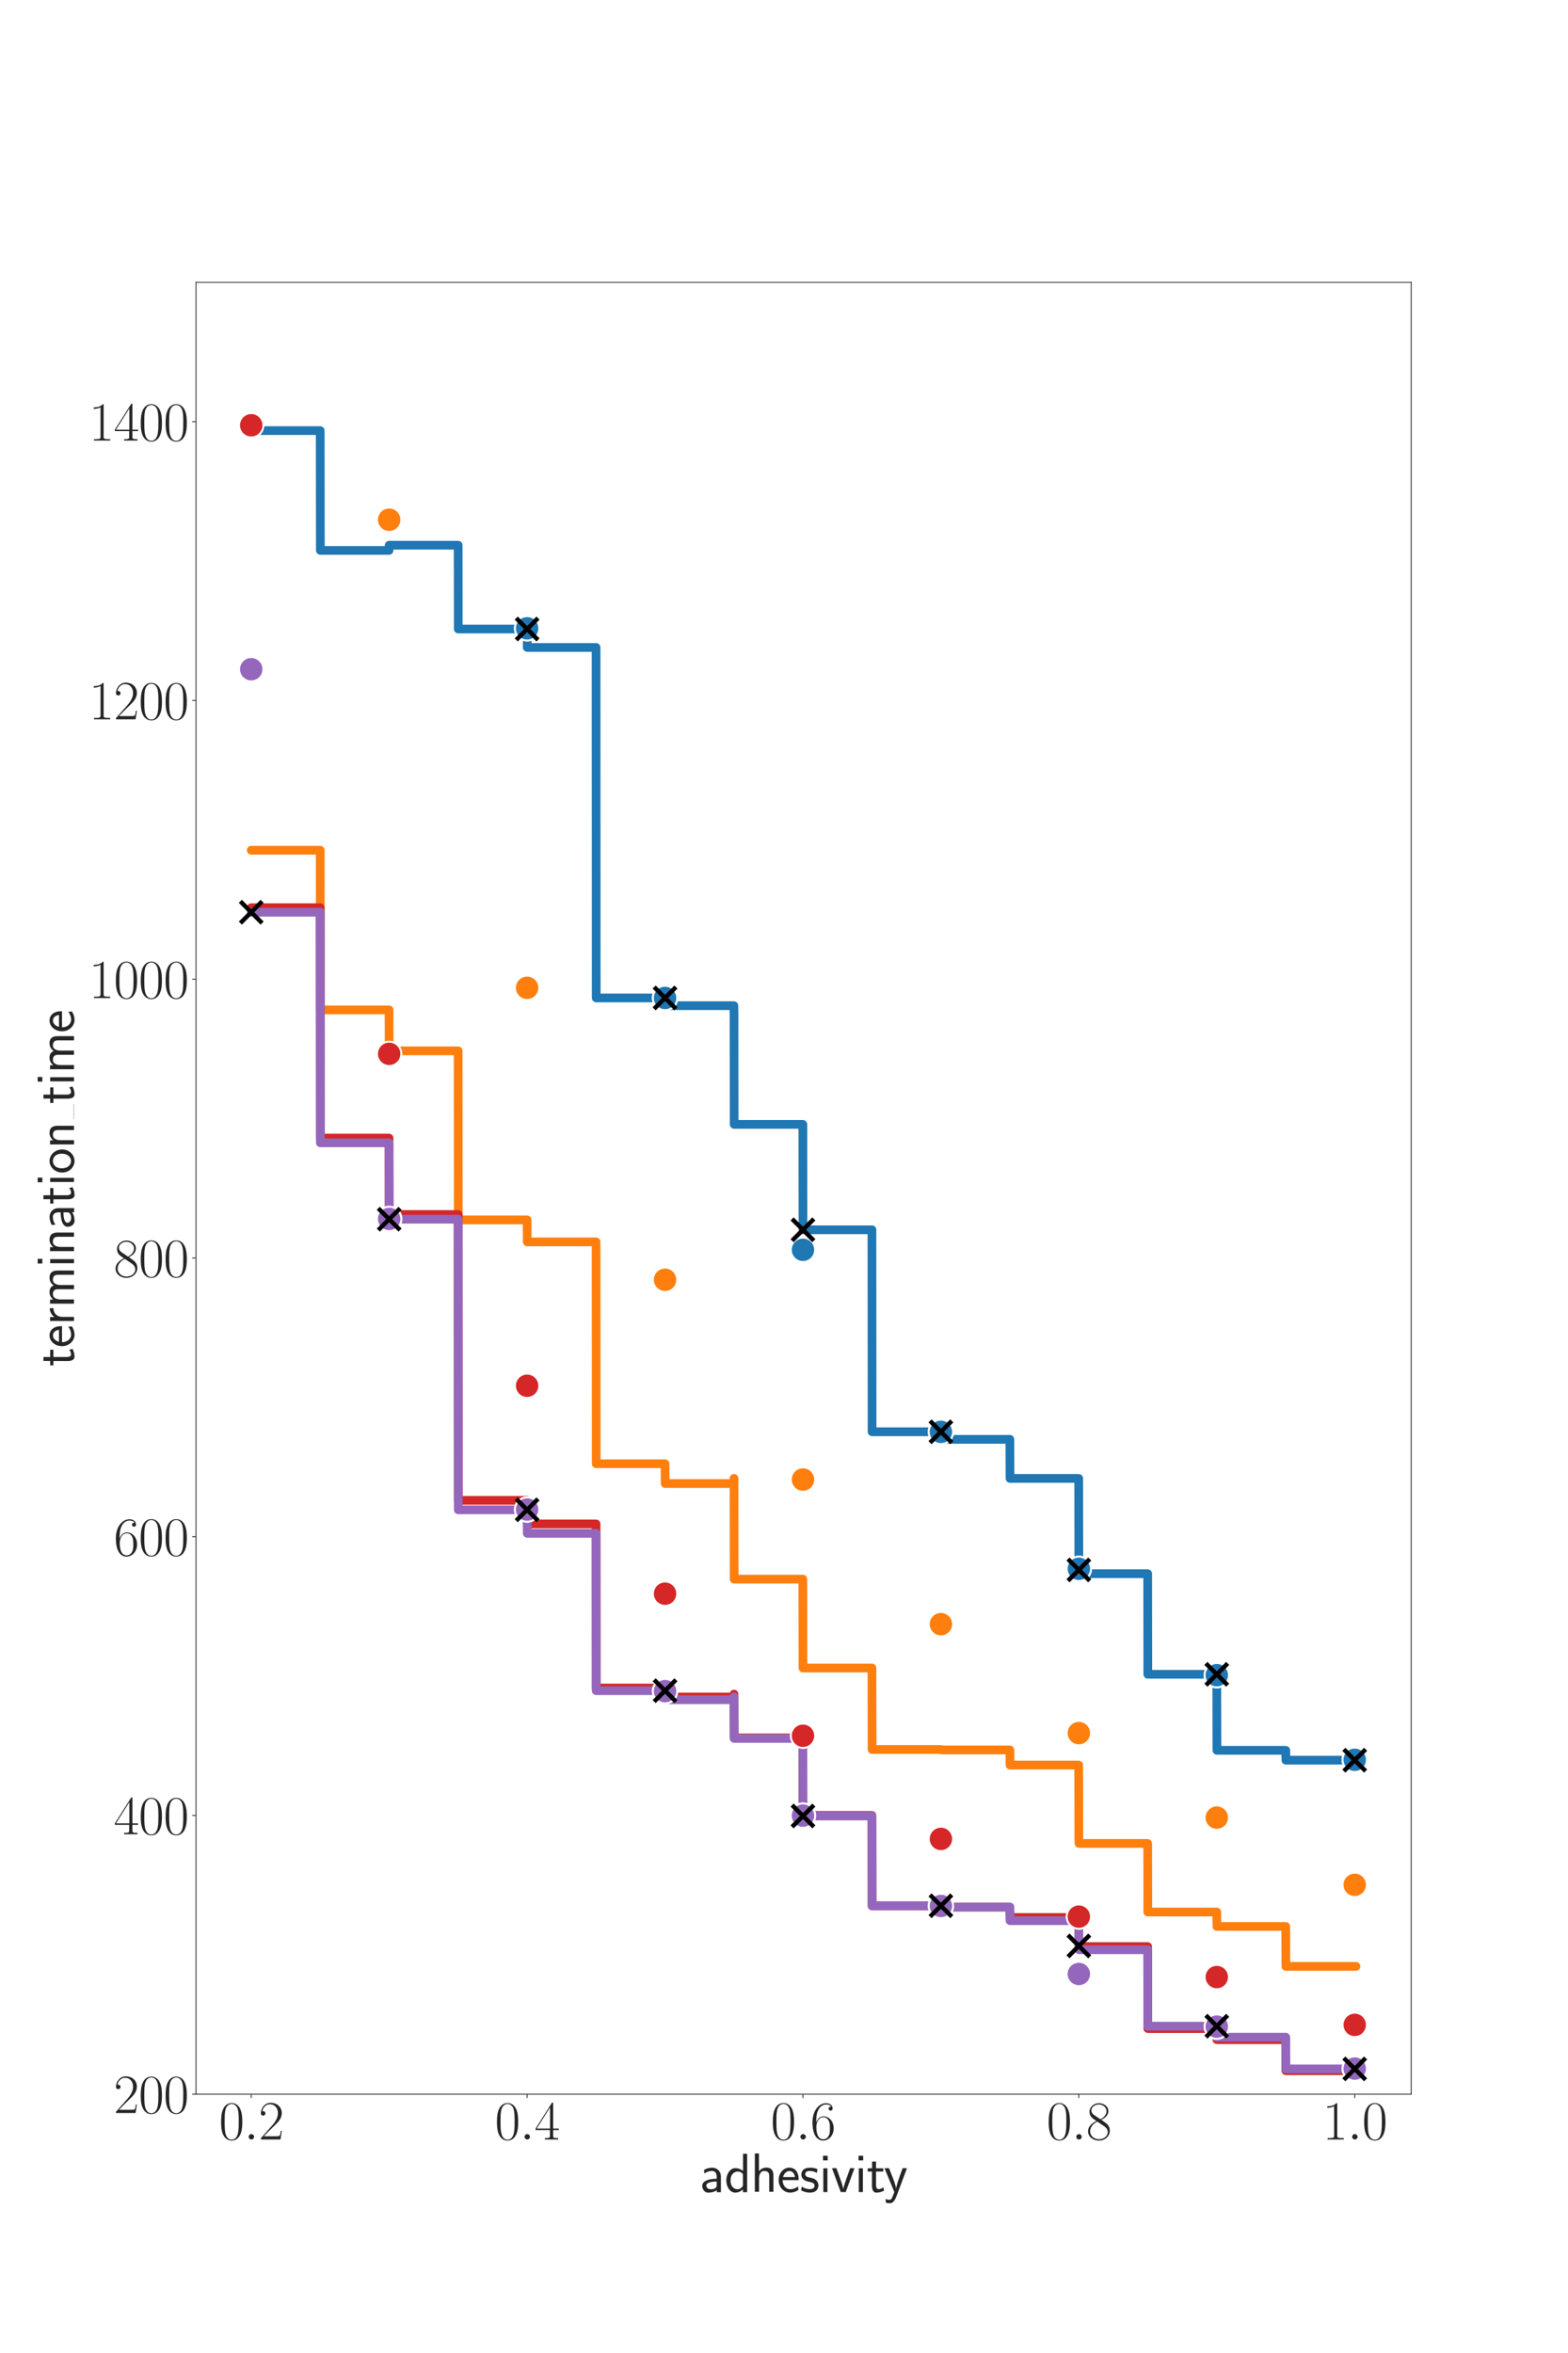 <?xml version="1.0" encoding="utf-8" standalone="no"?>
<!DOCTYPE svg PUBLIC "-//W3C//DTD SVG 1.1//EN"
  "http://www.w3.org/Graphics/SVG/1.1/DTD/svg11.dtd">
<svg xmlns:xlink="http://www.w3.org/1999/xlink" width="1440pt" height="2160pt" viewBox="0 0 1440 2160" xmlns="http://www.w3.org/2000/svg" version="1.1">
 <defs>
  <style type="text/css">*{stroke-linejoin: round; stroke-linecap: butt}</style>
 </defs>
 <g id="figure_1">
  <g id="patch_1">
   <path d="M 0 2160 
L 1440 2160 
L 1440 0 
L 0 0 
z
" style="fill: #ffffff"/>
  </g>
  <g id="axes_1">
   <g id="patch_2">
    <path d="M 180 1922.4 
L 1296 1922.4 
L 1296 259.2 
L 180 259.2 
z
" style="fill: #ffffff"/>
   </g>
   <g id="matplotlib.axis_1">
    <g id="xtick_1">
     <g id="line2d_1">
      <defs>
       <path id="ma74152c794" d="M 0 0 
L 0 3.5 
" style="stroke: #262626; stroke-width: 0.8"/>
      </defs>
      <g>
       <use xlink:href="#ma74152c794" x="230.727" y="1922.4" style="fill: #262626; stroke: #262626; stroke-width: 0.8"/>
      </g>
     </g>
     <g id="text_1">
      <!-- $\mathdefault{0.2}$ -->
      <g style="fill: #262626" transform="translate(201.108 1963.993) scale(0.5 -0.5)">
       <defs>
        <path id="CMR17-30" d="M 2688 2025 
C 2688 2416 2682 3080 2413 3591 
C 2176 4039 1798 4198 1466 4198 
C 1158 4198 768 4058 525 3597 
C 269 3118 243 2524 243 2025 
C 243 1661 250 1106 448 619 
C 723 -39 1216 -128 1466 -128 
C 1760 -128 2208 -7 2470 600 
C 2662 1042 2688 1559 2688 2025 
z
M 1466 -26 
C 1056 -26 813 325 723 812 
C 653 1188 653 1738 653 2096 
C 653 2588 653 2997 736 3387 
C 858 3929 1216 4096 1466 4096 
C 1728 4096 2067 3923 2189 3400 
C 2272 3036 2278 2607 2278 2096 
C 2278 1680 2278 1169 2202 792 
C 2067 95 1690 -26 1466 -26 
z
" transform="scale(0.016)"/>
        <path id="CMMI12-3a" d="M 1178 307 
C 1178 492 1024 619 870 619 
C 685 619 557 466 557 313 
C 557 128 710 0 864 0 
C 1050 0 1178 153 1178 307 
z
" transform="scale(0.016)"/>
        <path id="CMR17-32" d="M 2669 989 
L 2554 989 
C 2490 536 2438 459 2413 420 
C 2381 369 1920 369 1830 369 
L 602 369 
C 832 619 1280 1072 1824 1597 
C 2214 1967 2669 2402 2669 3035 
C 2669 3790 2067 4224 1395 4224 
C 691 4224 262 3604 262 3030 
C 262 2780 448 2748 525 2748 
C 589 2748 781 2787 781 3010 
C 781 3207 614 3264 525 3264 
C 486 3264 448 3258 422 3245 
C 544 3790 915 4058 1306 4058 
C 1862 4058 2227 3617 2227 3035 
C 2227 2479 1901 2000 1536 1584 
L 262 146 
L 262 0 
L 2515 0 
L 2669 989 
z
" transform="scale(0.016)"/>
       </defs>
       <use xlink:href="#CMR17-30" transform="scale(0.996)"/>
       <use xlink:href="#CMMI12-3a" transform="translate(45.69 0) scale(0.996)"/>
       <use xlink:href="#CMR17-32" transform="translate(72.788 0) scale(0.996)"/>
      </g>
     </g>
    </g>
    <g id="xtick_2">
     <g id="line2d_2">
      <g>
       <use xlink:href="#ma74152c794" x="484.079" y="1922.4" style="fill: #262626; stroke: #262626; stroke-width: 0.8"/>
      </g>
     </g>
     <g id="text_2">
      <!-- $\mathdefault{0.4}$ -->
      <g style="fill: #262626" transform="translate(454.459 1963.993) scale(0.5 -0.5)">
       <defs>
        <path id="CMR17-34" d="M 2150 4122 
C 2150 4256 2144 4256 2029 4256 
L 128 1254 
L 128 1088 
L 1779 1088 
L 1779 457 
C 1779 224 1766 160 1318 160 
L 1197 160 
L 1197 0 
C 1402 0 1747 0 1965 0 
C 2182 0 2528 0 2733 0 
L 2733 160 
L 2611 160 
C 2163 160 2150 224 2150 457 
L 2150 1088 
L 2803 1088 
L 2803 1254 
L 2150 1254 
L 2150 4122 
z
M 1798 3703 
L 1798 1254 
L 256 1254 
L 1798 3703 
z
" transform="scale(0.016)"/>
       </defs>
       <use xlink:href="#CMR17-30" transform="scale(0.996)"/>
       <use xlink:href="#CMMI12-3a" transform="translate(45.69 0) scale(0.996)"/>
       <use xlink:href="#CMR17-34" transform="translate(72.788 0) scale(0.996)"/>
      </g>
     </g>
    </g>
    <g id="xtick_3">
     <g id="line2d_3">
      <g>
       <use xlink:href="#ma74152c794" x="737.43" y="1922.4" style="fill: #262626; stroke: #262626; stroke-width: 0.8"/>
      </g>
     </g>
     <g id="text_3">
      <!-- $\mathdefault{0.6}$ -->
      <g style="fill: #262626" transform="translate(707.81 1963.993) scale(0.5 -0.5)">
       <defs>
        <path id="CMR17-36" d="M 678 2176 
C 678 3690 1395 4032 1811 4032 
C 1946 4032 2272 4009 2400 3776 
C 2298 3776 2106 3776 2106 3553 
C 2106 3381 2246 3323 2336 3323 
C 2394 3323 2566 3348 2566 3560 
C 2566 3954 2246 4179 1805 4179 
C 1043 4179 243 3390 243 1984 
C 243 253 966 -128 1478 -128 
C 2099 -128 2688 427 2688 1283 
C 2688 2081 2170 2662 1517 2662 
C 1126 2662 838 2407 678 1960 
L 678 2176 
z
M 1478 25 
C 691 25 691 1200 691 1436 
C 691 1896 909 2560 1504 2560 
C 1613 2560 1926 2560 2138 2120 
C 2253 1870 2253 1609 2253 1289 
C 2253 944 2253 690 2118 434 
C 1978 171 1773 25 1478 25 
z
" transform="scale(0.016)"/>
       </defs>
       <use xlink:href="#CMR17-30" transform="scale(0.996)"/>
       <use xlink:href="#CMMI12-3a" transform="translate(45.69 0) scale(0.996)"/>
       <use xlink:href="#CMR17-36" transform="translate(72.788 0) scale(0.996)"/>
      </g>
     </g>
    </g>
    <g id="xtick_4">
     <g id="line2d_4">
      <g>
       <use xlink:href="#ma74152c794" x="990.781" y="1922.4" style="fill: #262626; stroke: #262626; stroke-width: 0.8"/>
      </g>
     </g>
     <g id="text_4">
      <!-- $\mathdefault{0.8}$ -->
      <g style="fill: #262626" transform="translate(961.162 1963.993) scale(0.5 -0.5)">
       <defs>
        <path id="CMR17-38" d="M 1741 2264 
C 2144 2467 2554 2773 2554 3263 
C 2554 3841 1990 4179 1472 4179 
C 890 4179 378 3759 378 3180 
C 378 3021 416 2747 666 2505 
C 730 2442 998 2251 1171 2130 
C 883 1983 211 1634 211 934 
C 211 279 838 -128 1459 -128 
C 2144 -128 2720 362 2720 1010 
C 2720 1590 2330 1857 2074 2029 
L 1741 2264 
z
M 902 2822 
C 851 2854 595 3051 595 3351 
C 595 3739 998 4032 1459 4032 
C 1965 4032 2336 3676 2336 3262 
C 2336 2669 1670 2331 1638 2331 
C 1632 2331 1626 2331 1574 2370 
L 902 2822 
z
M 2080 1519 
C 2176 1449 2483 1240 2483 851 
C 2483 381 2010 25 1472 25 
C 890 25 448 438 448 940 
C 448 1443 838 1862 1280 2060 
L 2080 1519 
z
" transform="scale(0.016)"/>
       </defs>
       <use xlink:href="#CMR17-30" transform="scale(0.996)"/>
       <use xlink:href="#CMMI12-3a" transform="translate(45.69 0) scale(0.996)"/>
       <use xlink:href="#CMR17-38" transform="translate(72.788 0) scale(0.996)"/>
      </g>
     </g>
    </g>
    <g id="xtick_5">
     <g id="line2d_5">
      <g>
       <use xlink:href="#ma74152c794" x="1244.133" y="1922.4" style="fill: #262626; stroke: #262626; stroke-width: 0.8"/>
      </g>
     </g>
     <g id="text_5">
      <!-- $\mathdefault{1.0}$ -->
      <g style="fill: #262626" transform="translate(1214.513 1963.993) scale(0.5 -0.5)">
       <defs>
        <path id="CMR17-31" d="M 1702 4058 
C 1702 4192 1696 4192 1606 4192 
C 1357 3916 979 3827 621 3827 
C 602 3827 570 3827 563 3808 
C 557 3795 557 3782 557 3648 
C 755 3648 1088 3686 1344 3839 
L 1344 461 
C 1344 236 1331 160 781 160 
L 589 160 
L 589 0 
C 896 0 1216 0 1523 0 
C 1830 0 2150 0 2458 0 
L 2458 160 
L 2266 160 
C 1715 160 1702 230 1702 458 
L 1702 4058 
z
" transform="scale(0.016)"/>
       </defs>
       <use xlink:href="#CMR17-31" transform="scale(0.996)"/>
       <use xlink:href="#CMMI12-3a" transform="translate(45.69 0) scale(0.996)"/>
       <use xlink:href="#CMR17-30" transform="translate(72.788 0) scale(0.996)"/>
      </g>
     </g>
    </g>
    <g id="text_6">
     <!-- adhesivity -->
     <g style="fill: #262626" transform="translate(642.881 2012.274) scale(0.5 -0.5)">
      <defs>
       <path id="CMSS17-61" d="M 2406 1791 
C 2406 2392 1978 2808 1402 2808 
C 1120 2808 813 2757 461 2553 
L 499 2135 
C 659 2248 934 2432 1395 2432 
C 1722 2432 1920 2180 1920 1782 
L 1920 1536 
C 896 1536 256 1238 256 726 
C 256 461 416 -64 947 -64 
C 1043 -64 1562 -64 1933 217 
L 1933 -19 
L 2406 -19 
L 2406 1791 
z
M 1920 816 
C 1920 701 1920 548 1728 434 
C 1562 325 1350 325 1261 325 
C 941 325 723 511 723 744 
C 723 1211 1722 1211 1920 1211 
L 1920 816 
z
" transform="scale(0.016)"/>
       <path id="CMSS17-64" d="M 2611 4416 
L 2138 4416 
L 2138 2438 
C 1939 2603 1613 2756 1254 2756 
C 672 2756 211 2131 211 1347 
C 211 562 666 -64 1235 -64 
C 1677 -64 1971 172 2125 306 
L 2125 -13 
L 2611 -13 
L 2611 4416 
z
M 2125 836 
C 2125 747 2125 653 1926 482 
C 1798 375 1645 325 1498 325 
C 1152 325 698 576 698 1340 
C 698 2134 1210 2368 1562 2368 
C 1798 2368 1990 2254 2125 2065 
L 2125 836 
z
" transform="scale(0.016)"/>
       <path id="CMSS17-68" d="M 2618 1891 
C 2618 2292 2522 2820 1798 2820 
C 1395 2820 1133 2623 947 2407 
L 947 4448 
L 474 4448 
L 474 32 
L 960 32 
L 960 1573 
C 960 1973 1114 2432 1549 2432 
C 2112 2432 2131 2056 2131 1839 
L 2131 32 
L 2618 32 
L 2618 1891 
z
" transform="scale(0.016)"/>
       <path id="CMSS17-65" d="M 2502 1377 
C 2502 1590 2490 2003 2285 2345 
C 2061 2713 1696 2816 1421 2816 
C 755 2816 192 2188 192 1375 
C 192 582 774 -64 1510 -64 
C 1798 -64 2150 19 2470 248 
C 2470 274 2458 414 2451 420 
C 2451 433 2432 630 2432 656 
C 2125 407 1773 325 1517 325 
C 1107 325 666 667 646 1377 
L 2502 1377 
z
M 698 1728 
C 781 2084 1062 2421 1421 2421 
C 1517 2421 1965 2421 2080 1728 
L 698 1728 
z
" transform="scale(0.016)"/>
       <path id="CMSS17-73" d="M 2061 2627 
C 1683 2807 1389 2807 1197 2807 
C 742 2807 198 2648 198 2003 
C 198 1359 902 1218 1094 1179 
C 1389 1122 1715 1058 1715 740 
C 1715 337 1254 337 1171 337 
C 915 337 563 407 243 638 
L 166 210 
C 531 0 883 -64 1178 -64 
C 1965 -64 2163 416 2163 781 
C 2163 1094 1984 1305 1862 1401 
C 1651 1568 1574 1587 1050 1696 
C 960 1709 646 1779 646 2066 
C 646 2432 1050 2432 1139 2432 
C 1555 2432 1811 2303 1984 2208 
L 2061 2627 
z
" transform="scale(0.016)"/>
       <path id="CMSS17-69" d="M 979 4183 
L 442 4183 
L 442 3648 
L 979 3648 
L 979 4183 
z
M 947 2739 
L 474 2739 
L 474 0 
L 947 0 
L 947 2739 
z
" transform="scale(0.016)"/>
       <path id="CMSS17-76" d="M 2675 2752 
L 2176 2752 
L 1747 1556 
C 1613 1165 1421 627 1389 352 
L 1382 352 
C 1370 468 1318 634 1286 749 
C 1248 890 1197 1056 1158 1172 
L 595 2752 
L 83 2752 
L 1094 0 
L 1664 0 
L 2675 2752 
z
" transform="scale(0.016)"/>
       <path id="CMSS17-74" d="M 1069 2368 
L 1901 2368 
L 1901 2737 
L 1069 2737 
L 1069 3520 
L 614 3520 
L 614 2737 
L 109 2737 
L 109 2368 
L 602 2368 
L 602 749 
C 602 384 685 -64 1107 -64 
C 1427 -64 1722 25 2003 172 
L 1901 548 
C 1747 414 1562 337 1363 337 
C 1082 337 1069 696 1069 856 
L 1069 2368 
z
" transform="scale(0.016)"/>
       <path id="CMSS17-79" d="M 2675 2752 
L 2176 2752 
C 1632 1294 1446 702 1434 383 
L 1427 383 
C 1408 696 1126 1460 902 2007 
L 602 2752 
L 83 2752 
L 1216 13 
C 1146 -178 1043 -465 1011 -529 
C 870 -885 774 -885 672 -885 
C 646 -885 442 -885 211 -809 
L 250 -1229 
C 410 -1261 570 -1280 685 -1280 
C 845 -1280 1165 -1280 1459 -497 
L 2675 2752 
z
" transform="scale(0.016)"/>
      </defs>
      <use xlink:href="#CMSS17-61" transform="scale(0.996)"/>
      <use xlink:href="#CMSS17-64" transform="translate(44.922 0) scale(0.996)"/>
      <use xlink:href="#CMSS17-68" transform="translate(93.127 0) scale(0.996)"/>
      <use xlink:href="#CMSS17-65" transform="translate(141.332 0) scale(0.996)"/>
      <use xlink:href="#CMSS17-73" transform="translate(182.971 0) scale(0.996)"/>
      <use xlink:href="#CMSS17-69" transform="translate(218.884 0) scale(0.996)"/>
      <use xlink:href="#CMSS17-76" transform="translate(241.065 0) scale(0.996)"/>
      <use xlink:href="#CMSS17-69" transform="translate(284.065 0) scale(0.996)"/>
      <use xlink:href="#CMSS17-74" transform="translate(306.246 0) scale(0.996)"/>
      <use xlink:href="#CMSS17-79" transform="translate(337.475 0) scale(0.996)"/>
     </g>
    </g>
   </g>
   <g id="matplotlib.axis_2">
    <g id="ytick_1">
     <g id="line2d_6">
      <defs>
       <path id="m3138ff2c5b" d="M 0 0 
L -3.5 0 
" style="stroke: #262626; stroke-width: 0.8"/>
      </defs>
      <g>
       <use xlink:href="#m3138ff2c5b" x="180" y="1922.4" style="fill: #262626; stroke: #262626; stroke-width: 0.8"/>
      </g>
     </g>
     <g id="text_7">
      <!-- $\mathdefault{200}$ -->
      <g style="fill: #262626" transform="translate(104.464 1939.696) scale(0.5 -0.5)">
       <use xlink:href="#CMR17-32" transform="scale(0.996)"/>
       <use xlink:href="#CMR17-30" transform="translate(45.69 0) scale(0.996)"/>
       <use xlink:href="#CMR17-30" transform="translate(91.381 0) scale(0.996)"/>
      </g>
     </g>
    </g>
    <g id="ytick_2">
     <g id="line2d_7">
      <g>
       <use xlink:href="#m3138ff2c5b" x="180" y="1666.523" style="fill: #262626; stroke: #262626; stroke-width: 0.8"/>
      </g>
     </g>
     <g id="text_8">
      <!-- $\mathdefault{400}$ -->
      <g style="fill: #262626" transform="translate(104.464 1683.819) scale(0.5 -0.5)">
       <use xlink:href="#CMR17-34" transform="scale(0.996)"/>
       <use xlink:href="#CMR17-30" transform="translate(45.69 0) scale(0.996)"/>
       <use xlink:href="#CMR17-30" transform="translate(91.381 0) scale(0.996)"/>
      </g>
     </g>
    </g>
    <g id="ytick_3">
     <g id="line2d_8">
      <g>
       <use xlink:href="#m3138ff2c5b" x="180" y="1410.646" style="fill: #262626; stroke: #262626; stroke-width: 0.8"/>
      </g>
     </g>
     <g id="text_9">
      <!-- $\mathdefault{600}$ -->
      <g style="fill: #262626" transform="translate(104.464 1427.942) scale(0.5 -0.5)">
       <use xlink:href="#CMR17-36" transform="scale(0.996)"/>
       <use xlink:href="#CMR17-30" transform="translate(45.69 0) scale(0.996)"/>
       <use xlink:href="#CMR17-30" transform="translate(91.381 0) scale(0.996)"/>
      </g>
     </g>
    </g>
    <g id="ytick_4">
     <g id="line2d_9">
      <g>
       <use xlink:href="#m3138ff2c5b" x="180" y="1154.769" style="fill: #262626; stroke: #262626; stroke-width: 0.8"/>
      </g>
     </g>
     <g id="text_10">
      <!-- $\mathdefault{800}$ -->
      <g style="fill: #262626" transform="translate(104.464 1172.065) scale(0.5 -0.5)">
       <use xlink:href="#CMR17-38" transform="scale(0.996)"/>
       <use xlink:href="#CMR17-30" transform="translate(45.69 0) scale(0.996)"/>
       <use xlink:href="#CMR17-30" transform="translate(91.381 0) scale(0.996)"/>
      </g>
     </g>
    </g>
    <g id="ytick_5">
     <g id="line2d_10">
      <g>
       <use xlink:href="#m3138ff2c5b" x="180" y="898.892" style="fill: #262626; stroke: #262626; stroke-width: 0.8"/>
      </g>
     </g>
     <g id="text_11">
      <!-- $\mathdefault{1000}$ -->
      <g style="fill: #262626" transform="translate(81.619 916.189) scale(0.5 -0.5)">
       <use xlink:href="#CMR17-31" transform="scale(0.996)"/>
       <use xlink:href="#CMR17-30" transform="translate(45.69 0) scale(0.996)"/>
       <use xlink:href="#CMR17-30" transform="translate(91.381 0) scale(0.996)"/>
       <use xlink:href="#CMR17-30" transform="translate(137.071 0) scale(0.996)"/>
      </g>
     </g>
    </g>
    <g id="ytick_6">
     <g id="line2d_11">
      <g>
       <use xlink:href="#m3138ff2c5b" x="180" y="643.015" style="fill: #262626; stroke: #262626; stroke-width: 0.8"/>
      </g>
     </g>
     <g id="text_12">
      <!-- $\mathdefault{1200}$ -->
      <g style="fill: #262626" transform="translate(81.619 660.312) scale(0.5 -0.5)">
       <use xlink:href="#CMR17-31" transform="scale(0.996)"/>
       <use xlink:href="#CMR17-32" transform="translate(45.69 0) scale(0.996)"/>
       <use xlink:href="#CMR17-30" transform="translate(91.381 0) scale(0.996)"/>
       <use xlink:href="#CMR17-30" transform="translate(137.071 0) scale(0.996)"/>
      </g>
     </g>
    </g>
    <g id="ytick_7">
     <g id="line2d_12">
      <g>
       <use xlink:href="#m3138ff2c5b" x="180" y="387.138" style="fill: #262626; stroke: #262626; stroke-width: 0.8"/>
      </g>
     </g>
     <g id="text_13">
      <!-- $\mathdefault{1400}$ -->
      <g style="fill: #262626" transform="translate(81.619 404.435) scale(0.5 -0.5)">
       <use xlink:href="#CMR17-31" transform="scale(0.996)"/>
       <use xlink:href="#CMR17-34" transform="translate(45.69 0) scale(0.996)"/>
       <use xlink:href="#CMR17-30" transform="translate(91.381 0) scale(0.996)"/>
       <use xlink:href="#CMR17-30" transform="translate(137.071 0) scale(0.996)"/>
      </g>
     </g>
    </g>
    <g id="text_14">
     <!-- termination_time -->
     <g style="fill: #262626" transform="translate(67.93 1254.196) rotate(-90) scale(0.5 -0.5)">
      <defs>
       <path id="CMSS17-72" d="M 954 1363 
C 954 1965 1395 2368 1958 2368 
L 1958 2789 
C 1549 2789 1165 2585 934 2253 
L 934 2758 
L 480 2758 
L 480 0 
L 954 0 
L 954 1363 
z
" transform="scale(0.016)"/>
       <path id="CMSS17-6d" d="M 4288 1877 
C 4288 2308 4179 2816 3462 2816 
C 2982 2816 2694 2516 2566 2331 
C 2451 2670 2182 2816 1798 2816 
C 1363 2816 1088 2568 941 2389 
L 941 2758 
L 474 2758 
L 474 0 
L 960 0 
L 960 1559 
C 960 1939 1101 2428 1555 2428 
C 2138 2428 2138 2016 2138 1829 
L 2138 0 
L 2624 0 
L 2624 1559 
C 2624 1939 2765 2428 3219 2428 
C 3802 2428 3802 2016 3802 1829 
L 3802 0 
L 4288 0 
L 4288 1877 
z
" transform="scale(0.016)"/>
       <path id="CMSS17-6e" d="M 2618 1877 
C 2618 2283 2522 2816 1798 2816 
C 1389 2816 1120 2606 941 2389 
L 941 2758 
L 474 2758 
L 474 0 
L 960 0 
L 960 1559 
C 960 1964 1114 2428 1549 2428 
C 2112 2428 2131 2048 2131 1829 
L 2131 0 
L 2618 0 
L 2618 1877 
z
" transform="scale(0.016)"/>
       <path id="CMSS17-6f" d="M 2829 1356 
C 2829 2176 2221 2816 1504 2816 
C 768 2816 173 2157 173 1356 
C 173 544 787 -64 1498 -64 
C 2227 -64 2829 563 2829 1356 
z
M 1504 337 
C 1050 337 659 709 659 1408 
C 659 2151 1114 2427 1498 2427 
C 1914 2427 2342 2126 2342 1408 
C 2342 683 1926 337 1504 337 
z
" transform="scale(0.016)"/>
      </defs>
      <use xlink:href="#CMSS17-74" transform="scale(0.996)"/>
      <use xlink:href="#CMSS17-65" transform="translate(33.832 0) scale(0.996)"/>
      <use xlink:href="#CMSS17-72" transform="translate(75.47 0) scale(0.996)"/>
      <use xlink:href="#CMSS17-6d" transform="translate(107.38 0) scale(0.996)"/>
      <use xlink:href="#CMSS17-69" transform="translate(181.609 0) scale(0.996)"/>
      <use xlink:href="#CMSS17-6e" transform="translate(203.79 0) scale(0.996)"/>
      <use xlink:href="#CMSS17-61" transform="translate(251.995 0) scale(0.996)"/>
      <use xlink:href="#CMSS17-74" transform="translate(296.917 0) scale(0.996)"/>
      <use xlink:href="#CMSS17-69" transform="translate(330.749 0) scale(0.996)"/>
      <use xlink:href="#CMSS17-6f" transform="translate(352.929 0) scale(0.996)"/>
      <use xlink:href="#CMSS17-6e" transform="translate(399.773 0) scale(0.996)"/>
      <use xlink:href="#CMSS17-74" transform="translate(481.705 0) scale(0.996)"/>
      <use xlink:href="#CMSS17-69" transform="translate(515.537 0) scale(0.996)"/>
      <use xlink:href="#CMSS17-6d" transform="translate(537.718 0) scale(0.996)"/>
      <use xlink:href="#CMSS17-65" transform="translate(611.947 0) scale(0.996)"/>
      <path d="M 453.599 0 
L 481.705 0 
L 481.705 0.399 
L 453.599 0.399 
L 453.599 0 
z
"/>
     </g>
    </g>
   </g>
   <g id="line2d_13">
    <path d="M 230.727 395.293 
L 294.065 395.293 
L 294.192 505.257 
L 357.276 505.257 
L 357.403 500.511 
L 420.741 500.511 
L 420.867 577.422 
L 484.079 577.422 
L 484.205 594.344 
L 547.416 594.344 
L 547.543 916.082 
L 610.754 916.082 
L 610.881 923.173 
L 673.965 923.173 
L 674.092 931.935 
L 674.219 1032.163 
L 737.303 1032.163 
L 737.43 1128.921 
L 800.768 1128.921 
L 800.894 1314.343 
L 864.106 1314.343 
L 864.232 1321.286 
L 927.443 1321.286 
L 927.57 1357.153 
L 990.655 1357.153 
L 990.781 1441.144 
L 990.908 1444.604 
L 1053.992 1444.604 
L 1054.119 1536.969 
L 1117.457 1536.969 
L 1117.584 1606.759 
L 1180.795 1606.759 
L 1180.921 1615.82 
L 1245.273 1615.82 
L 1245.273 1615.82 
" clip-path="url(#p21c1ef59f0)" style="fill: none; stroke: #1f77b4; stroke-width: 8; stroke-linecap: round"/>
   </g>
   <g id="line2d_14">
    <path d="M 230.727 780.511 
L 294.065 780.511 
L 294.192 927.045 
L 357.276 927.045 
L 357.403 964.635 
L 420.741 964.635 
L 420.867 1119.844 
L 484.079 1119.844 
L 484.205 1140.014 
L 547.416 1140.014 
L 547.543 1343.692 
L 610.754 1343.692 
L 610.881 1361.873 
L 673.965 1361.873 
L 674.092 1357.131 
L 674.219 1449.593 
L 737.303 1449.593 
L 737.43 1531.211 
L 800.768 1531.211 
L 800.894 1605.976 
L 864.106 1605.976 
L 864.232 1606.401 
L 927.443 1606.401 
L 927.57 1620.271 
L 990.655 1620.271 
L 990.781 1688.768 
L 990.908 1692.228 
L 1053.992 1692.228 
L 1054.119 1755.192 
L 1117.457 1755.192 
L 1117.584 1768.447 
L 1180.795 1768.447 
L 1180.921 1805.094 
L 1245.273 1805.094 
L 1245.273 1805.094 
" clip-path="url(#p21c1ef59f0)" style="fill: none; stroke: #ff7f0e; stroke-width: 8; stroke-linecap: round"/>
   </g>
   <g id="line2d_15">
    <path d="M 230.727 833.242 
L 294.065 833.242 
L 294.192 1044.72 
L 357.276 1044.72 
L 357.403 1114.856 
L 420.741 1114.856 
L 420.867 1377.296 
L 484.079 1377.296 
L 484.205 1398.932 
L 547.416 1398.932 
L 547.543 1549.547 
L 610.754 1549.547 
L 610.881 1557.834 
L 673.965 1557.834 
L 674.092 1555.149 
L 674.219 1595.341 
L 737.303 1595.341 
L 737.43 1666.506 
L 800.768 1666.506 
L 800.894 1749.582 
L 864.106 1749.582 
L 864.232 1750.737 
L 927.443 1750.737 
L 927.57 1760.227 
L 990.655 1760.227 
L 990.908 1786.918 
L 1053.992 1786.918 
L 1054.119 1862.183 
L 1117.457 1862.183 
L 1117.584 1872.384 
L 1180.795 1872.384 
L 1180.921 1900.861 
L 1245.273 1900.861 
L 1245.273 1900.861 
" clip-path="url(#p21c1ef59f0)" style="fill: none; stroke: #d62728; stroke-width: 8; stroke-linecap: round"/>
   </g>
   <g id="line2d_16">
    <path d="M 230.727 837.411 
L 294.065 837.411 
L 294.192 1049.077 
L 357.276 1049.077 
L 357.403 1119.213 
L 420.741 1119.213 
L 420.867 1385.955 
L 484.079 1385.955 
L 484.205 1407.591 
L 547.416 1407.591 
L 547.543 1552.023 
L 610.754 1552.023 
L 610.881 1560.31 
L 673.965 1560.31 
L 674.092 1557.625 
L 674.219 1595.869 
L 737.303 1595.869 
L 737.43 1667.033 
L 800.768 1667.033 
L 800.894 1749.463 
L 864.106 1749.463 
L 864.232 1750.619 
L 927.443 1750.619 
L 927.57 1763.142 
L 990.655 1763.142 
L 990.908 1789.833 
L 1053.992 1789.833 
L 1054.119 1860.003 
L 1117.457 1860.003 
L 1117.584 1870.1 
L 1180.795 1870.1 
L 1180.921 1899.206 
L 1245.273 1899.206 
L 1245.273 1899.206 
" clip-path="url(#p21c1ef59f0)" style="fill: none; stroke: #9467bd; stroke-width: 8; stroke-linecap: round"/>
   </g>
   <g id="PathCollection_1">
    <defs>
     <path id="C0_0_742f5d31fe" d="M 0 11.18 
C 2.965 11.18 5.809 10.002 7.906 7.906 
C 10.002 5.809 11.18 2.965 11.18 -0 
C 11.18 -2.965 10.002 -5.809 7.906 -7.906 
C 5.809 -10.002 2.965 -11.18 0 -11.18 
C -2.965 -11.18 -5.809 -10.002 -7.906 -7.906 
C -10.002 -5.809 -11.18 -2.965 -11.18 0 
C -11.18 2.965 -10.002 5.809 -7.906 7.906 
C -5.809 10.002 -2.965 11.18 0 11.18 
z
"/>
    </defs>
    <g clip-path="url(#p21c1ef59f0)">
     <use xlink:href="#C0_0_742f5d31fe" x="990.781" y="1812.074" style="fill: #9467bd; stroke: #ffffff; stroke-width: 1.789"/>
    </g>
    <g clip-path="url(#p21c1ef59f0)">
     <use xlink:href="#C0_0_742f5d31fe" x="357.403" y="1118.939" style="fill: #9467bd; stroke: #ffffff; stroke-width: 1.789"/>
    </g>
    <g clip-path="url(#p21c1ef59f0)">
     <use xlink:href="#C0_0_742f5d31fe" x="1117.457" y="1537.798" style="fill: #1f77b4; stroke: #ffffff; stroke-width: 1.789"/>
    </g>
    <g clip-path="url(#p21c1ef59f0)">
     <use xlink:href="#C0_0_742f5d31fe" x="990.781" y="1440.137" style="fill: #1f77b4; stroke: #ffffff; stroke-width: 1.789"/>
    </g>
    <g clip-path="url(#p21c1ef59f0)">
     <use xlink:href="#C0_0_742f5d31fe" x="230.727" y="614.323" style="fill: #9467bd; stroke: #ffffff; stroke-width: 1.789"/>
    </g>
    <g clip-path="url(#p21c1ef59f0)">
     <use xlink:href="#C0_0_742f5d31fe" x="1117.457" y="1860.408" style="fill: #9467bd; stroke: #ffffff; stroke-width: 1.789"/>
    </g>
    <g clip-path="url(#p21c1ef59f0)">
     <use xlink:href="#C0_0_742f5d31fe" x="1244.133" y="1898.923" style="fill: #9467bd; stroke: #ffffff; stroke-width: 1.789"/>
    </g>
    <g clip-path="url(#p21c1ef59f0)">
     <use xlink:href="#C0_0_742f5d31fe" x="1244.133" y="1615.456" style="fill: #1f77b4; stroke: #ffffff; stroke-width: 1.789"/>
    </g>
    <g clip-path="url(#p21c1ef59f0)">
     <use xlink:href="#C0_0_742f5d31fe" x="484.079" y="576.796" style="fill: #1f77b4; stroke: #ffffff; stroke-width: 1.789"/>
    </g>
    <g clip-path="url(#p21c1ef59f0)">
     <use xlink:href="#C0_0_742f5d31fe" x="610.754" y="1552.43" style="fill: #9467bd; stroke: #ffffff; stroke-width: 1.789"/>
    </g>
    <g clip-path="url(#p21c1ef59f0)">
     <use xlink:href="#C0_0_742f5d31fe" x="484.079" y="1385.725" style="fill: #9467bd; stroke: #ffffff; stroke-width: 1.789"/>
    </g>
    <g clip-path="url(#p21c1ef59f0)">
     <use xlink:href="#C0_0_742f5d31fe" x="610.754" y="916.098" style="fill: #1f77b4; stroke: #ffffff; stroke-width: 1.789"/>
    </g>
    <g clip-path="url(#p21c1ef59f0)">
     <use xlink:href="#C0_0_742f5d31fe" x="864.106" y="1314.416" style="fill: #1f77b4; stroke: #ffffff; stroke-width: 1.789"/>
    </g>
    <g clip-path="url(#p21c1ef59f0)">
     <use xlink:href="#C0_0_742f5d31fe" x="737.43" y="1666.698" style="fill: #9467bd; stroke: #ffffff; stroke-width: 1.789"/>
    </g>
    <g clip-path="url(#p21c1ef59f0)">
     <use xlink:href="#C0_0_742f5d31fe" x="864.106" y="1749.631" style="fill: #9467bd; stroke: #ffffff; stroke-width: 1.789"/>
    </g>
    <g clip-path="url(#p21c1ef59f0)">
     <use xlink:href="#C0_0_742f5d31fe" x="737.43" y="1147.286" style="fill: #1f77b4; stroke: #ffffff; stroke-width: 1.789"/>
    </g>
    <g clip-path="url(#p21c1ef59f0)">
     <use xlink:href="#C0_0_742f5d31fe" x="610.754" y="1174.78" style="fill: #ff7f0e; stroke: #ffffff; stroke-width: 1.789"/>
    </g>
    <g clip-path="url(#p21c1ef59f0)">
     <use xlink:href="#C0_0_742f5d31fe" x="1117.457" y="1668.525" style="fill: #ff7f0e; stroke: #ffffff; stroke-width: 1.789"/>
    </g>
    <g clip-path="url(#p21c1ef59f0)">
     <use xlink:href="#C0_0_742f5d31fe" x="357.403" y="967.403" style="fill: #d62728; stroke: #ffffff; stroke-width: 1.789"/>
    </g>
    <g clip-path="url(#p21c1ef59f0)">
     <use xlink:href="#C0_0_742f5d31fe" x="864.106" y="1688.079" style="fill: #d62728; stroke: #ffffff; stroke-width: 1.789"/>
    </g>
    <g clip-path="url(#p21c1ef59f0)">
     <use xlink:href="#C0_0_742f5d31fe" x="1244.133" y="1730.236" style="fill: #ff7f0e; stroke: #ffffff; stroke-width: 1.789"/>
    </g>
    <g clip-path="url(#p21c1ef59f0)">
     <use xlink:href="#C0_0_742f5d31fe" x="484.079" y="1272.111" style="fill: #d62728; stroke: #ffffff; stroke-width: 1.789"/>
    </g>
    <g clip-path="url(#p21c1ef59f0)">
     <use xlink:href="#C0_0_742f5d31fe" x="737.43" y="1358.182" style="fill: #ff7f0e; stroke: #ffffff; stroke-width: 1.789"/>
    </g>
    <g clip-path="url(#p21c1ef59f0)">
     <use xlink:href="#C0_0_742f5d31fe" x="990.781" y="1759.43" style="fill: #d62728; stroke: #ffffff; stroke-width: 1.789"/>
    </g>
    <g clip-path="url(#p21c1ef59f0)">
     <use xlink:href="#C0_0_742f5d31fe" x="230.727" y="390.385" style="fill: #d62728; stroke: #ffffff; stroke-width: 1.789"/>
    </g>
    <g clip-path="url(#p21c1ef59f0)">
     <use xlink:href="#C0_0_742f5d31fe" x="990.781" y="1590.957" style="fill: #ff7f0e; stroke: #ffffff; stroke-width: 1.789"/>
    </g>
    <g clip-path="url(#p21c1ef59f0)">
     <use xlink:href="#C0_0_742f5d31fe" x="737.43" y="1593.39" style="fill: #d62728; stroke: #ffffff; stroke-width: 1.789"/>
    </g>
    <g clip-path="url(#p21c1ef59f0)">
     <use xlink:href="#C0_0_742f5d31fe" x="484.079" y="906.789" style="fill: #ff7f0e; stroke: #ffffff; stroke-width: 1.789"/>
    </g>
    <g clip-path="url(#p21c1ef59f0)">
     <use xlink:href="#C0_0_742f5d31fe" x="864.106" y="1490.951" style="fill: #ff7f0e; stroke: #ffffff; stroke-width: 1.789"/>
    </g>
    <g clip-path="url(#p21c1ef59f0)">
     <use xlink:href="#C0_0_742f5d31fe" x="1244.133" y="1858.786" style="fill: #d62728; stroke: #ffffff; stroke-width: 1.789"/>
    </g>
    <g clip-path="url(#p21c1ef59f0)">
     <use xlink:href="#C0_0_742f5d31fe" x="1117.457" y="1814.905" style="fill: #d62728; stroke: #ffffff; stroke-width: 1.789"/>
    </g>
    <g clip-path="url(#p21c1ef59f0)">
     <use xlink:href="#C0_0_742f5d31fe" x="357.403" y="477.099" style="fill: #ff7f0e; stroke: #ffffff; stroke-width: 1.789"/>
    </g>
    <g clip-path="url(#p21c1ef59f0)">
     <use xlink:href="#C0_0_742f5d31fe" x="610.754" y="1462.964" style="fill: #d62728; stroke: #ffffff; stroke-width: 1.789"/>
    </g>
   </g>
   <g id="patch_3">
    <path d="M 180 1922.4 
L 180 259.2 
" style="fill: none; stroke: #262626; stroke-width: 0.8; stroke-linejoin: miter; stroke-linecap: square"/>
   </g>
   <g id="patch_4">
    <path d="M 1296 1922.4 
L 1296 259.2 
" style="fill: none; stroke: #262626; stroke-width: 0.8; stroke-linejoin: miter; stroke-linecap: square"/>
   </g>
   <g id="patch_5">
    <path d="M 180 1922.4 
L 1296 1922.4 
" style="fill: none; stroke: #262626; stroke-width: 0.8; stroke-linejoin: miter; stroke-linecap: square"/>
   </g>
   <g id="patch_6">
    <path d="M 180 259.2 
L 1296 259.2 
" style="fill: none; stroke: #262626; stroke-width: 0.8; stroke-linejoin: miter; stroke-linecap: square"/>
   </g>
   <g id="PathCollection_2">
    <defs>
     <path id="C1_0_fcc03354eb" d="M 0 11.18 
C 2.965 11.18 5.809 10.002 7.906 7.906 
C 10.002 5.809 11.18 2.965 11.18 -0 
C 11.18 -2.965 10.002 -5.809 7.906 -7.906 
C 5.809 -10.002 2.965 -11.18 0 -11.18 
C -2.965 -11.18 -5.809 -10.002 -7.906 -7.906 
C -10.002 -5.809 -11.18 -2.965 -11.18 0 
C -11.18 2.965 -10.002 5.809 -7.906 7.906 
C -5.809 10.002 -2.965 11.18 0 11.18 
z
"/>
    </defs>
    <g clip-path="url(#p21c1ef59f0)">
     <use xlink:href="#C1_0_fcc03354eb" x="1117.457" y="1537.798" style="fill: #1f77b4; stroke: #ffffff; stroke-width: 1.789"/>
    </g>
    <g clip-path="url(#p21c1ef59f0)">
     <use xlink:href="#C1_0_fcc03354eb" x="990.781" y="1440.137" style="fill: #1f77b4; stroke: #ffffff; stroke-width: 1.789"/>
    </g>
    <g clip-path="url(#p21c1ef59f0)">
     <use xlink:href="#C1_0_fcc03354eb" x="484.079" y="576.796" style="fill: #1f77b4; stroke: #ffffff; stroke-width: 1.789"/>
    </g>
    <g clip-path="url(#p21c1ef59f0)">
     <use xlink:href="#C1_0_fcc03354eb" x="1244.133" y="1615.456" style="fill: #1f77b4; stroke: #ffffff; stroke-width: 1.789"/>
    </g>
    <g clip-path="url(#p21c1ef59f0)">
     <use xlink:href="#C1_0_fcc03354eb" x="610.754" y="916.098" style="fill: #1f77b4; stroke: #ffffff; stroke-width: 1.789"/>
    </g>
    <g clip-path="url(#p21c1ef59f0)">
     <use xlink:href="#C1_0_fcc03354eb" x="864.106" y="1314.416" style="fill: #1f77b4; stroke: #ffffff; stroke-width: 1.789"/>
    </g>
    <g clip-path="url(#p21c1ef59f0)">
     <use xlink:href="#C1_0_fcc03354eb" x="737.43" y="1147.286" style="fill: #1f77b4; stroke: #ffffff; stroke-width: 1.789"/>
    </g>
    <g clip-path="url(#p21c1ef59f0)">
     <use xlink:href="#C1_0_fcc03354eb" x="230.727" y="614.323" style="fill: #9467bd; stroke: #ffffff; stroke-width: 1.789"/>
    </g>
    <g clip-path="url(#p21c1ef59f0)">
     <use xlink:href="#C1_0_fcc03354eb" x="1117.457" y="1860.408" style="fill: #9467bd; stroke: #ffffff; stroke-width: 1.789"/>
    </g>
    <g clip-path="url(#p21c1ef59f0)">
     <use xlink:href="#C1_0_fcc03354eb" x="1244.133" y="1898.923" style="fill: #9467bd; stroke: #ffffff; stroke-width: 1.789"/>
    </g>
    <g clip-path="url(#p21c1ef59f0)">
     <use xlink:href="#C1_0_fcc03354eb" x="484.079" y="1385.725" style="fill: #9467bd; stroke: #ffffff; stroke-width: 1.789"/>
    </g>
    <g clip-path="url(#p21c1ef59f0)">
     <use xlink:href="#C1_0_fcc03354eb" x="610.754" y="1552.43" style="fill: #9467bd; stroke: #ffffff; stroke-width: 1.789"/>
    </g>
    <g clip-path="url(#p21c1ef59f0)">
     <use xlink:href="#C1_0_fcc03354eb" x="864.106" y="1749.631" style="fill: #9467bd; stroke: #ffffff; stroke-width: 1.789"/>
    </g>
    <g clip-path="url(#p21c1ef59f0)">
     <use xlink:href="#C1_0_fcc03354eb" x="737.43" y="1666.698" style="fill: #9467bd; stroke: #ffffff; stroke-width: 1.789"/>
    </g>
    <g clip-path="url(#p21c1ef59f0)">
     <use xlink:href="#C1_0_fcc03354eb" x="357.403" y="1118.939" style="fill: #9467bd; stroke: #ffffff; stroke-width: 1.789"/>
    </g>
    <g clip-path="url(#p21c1ef59f0)">
     <use xlink:href="#C1_0_fcc03354eb" x="990.781" y="1812.074" style="fill: #9467bd; stroke: #ffffff; stroke-width: 1.789"/>
    </g>
   </g>
   <g id="PathCollection_3">
    <defs>
     <path id="m68c7ac05e8" d="M -10 10 
L 10 -10 
M -10 -10 
L 10 10 
" style="stroke: #000000; stroke-width: 4"/>
    </defs>
    <g clip-path="url(#p21c1ef59f0)">
     <use xlink:href="#m68c7ac05e8" x="990.781" y="1786.316" style="stroke: #000000; stroke-width: 4"/>
     <use xlink:href="#m68c7ac05e8" x="357.403" y="1119.213" style="stroke: #000000; stroke-width: 4"/>
     <use xlink:href="#m68c7ac05e8" x="1117.457" y="1536.969" style="stroke: #000000; stroke-width: 4"/>
     <use xlink:href="#m68c7ac05e8" x="990.781" y="1441.144" style="stroke: #000000; stroke-width: 4"/>
     <use xlink:href="#m68c7ac05e8" x="230.727" y="837.411" style="stroke: #000000; stroke-width: 4"/>
     <use xlink:href="#m68c7ac05e8" x="1117.457" y="1860.003" style="stroke: #000000; stroke-width: 4"/>
     <use xlink:href="#m68c7ac05e8" x="1244.133" y="1899.206" style="stroke: #000000; stroke-width: 4"/>
     <use xlink:href="#m68c7ac05e8" x="1244.133" y="1615.82" style="stroke: #000000; stroke-width: 4"/>
     <use xlink:href="#m68c7ac05e8" x="484.079" y="577.422" style="stroke: #000000; stroke-width: 4"/>
     <use xlink:href="#m68c7ac05e8" x="610.754" y="1552.023" style="stroke: #000000; stroke-width: 4"/>
     <use xlink:href="#m68c7ac05e8" x="484.079" y="1385.955" style="stroke: #000000; stroke-width: 4"/>
     <use xlink:href="#m68c7ac05e8" x="610.754" y="916.082" style="stroke: #000000; stroke-width: 4"/>
     <use xlink:href="#m68c7ac05e8" x="864.106" y="1314.343" style="stroke: #000000; stroke-width: 4"/>
     <use xlink:href="#m68c7ac05e8" x="737.43" y="1667.033" style="stroke: #000000; stroke-width: 4"/>
     <use xlink:href="#m68c7ac05e8" x="864.106" y="1749.463" style="stroke: #000000; stroke-width: 4"/>
     <use xlink:href="#m68c7ac05e8" x="737.43" y="1128.921" style="stroke: #000000; stroke-width: 4"/>
    </g>
   </g>
  </g>
 </g>
 <defs>
  <clipPath id="p21c1ef59f0">
   <rect x="180" y="259.2" width="1116" height="1663.2"/>
  </clipPath>
 </defs>
</svg>
